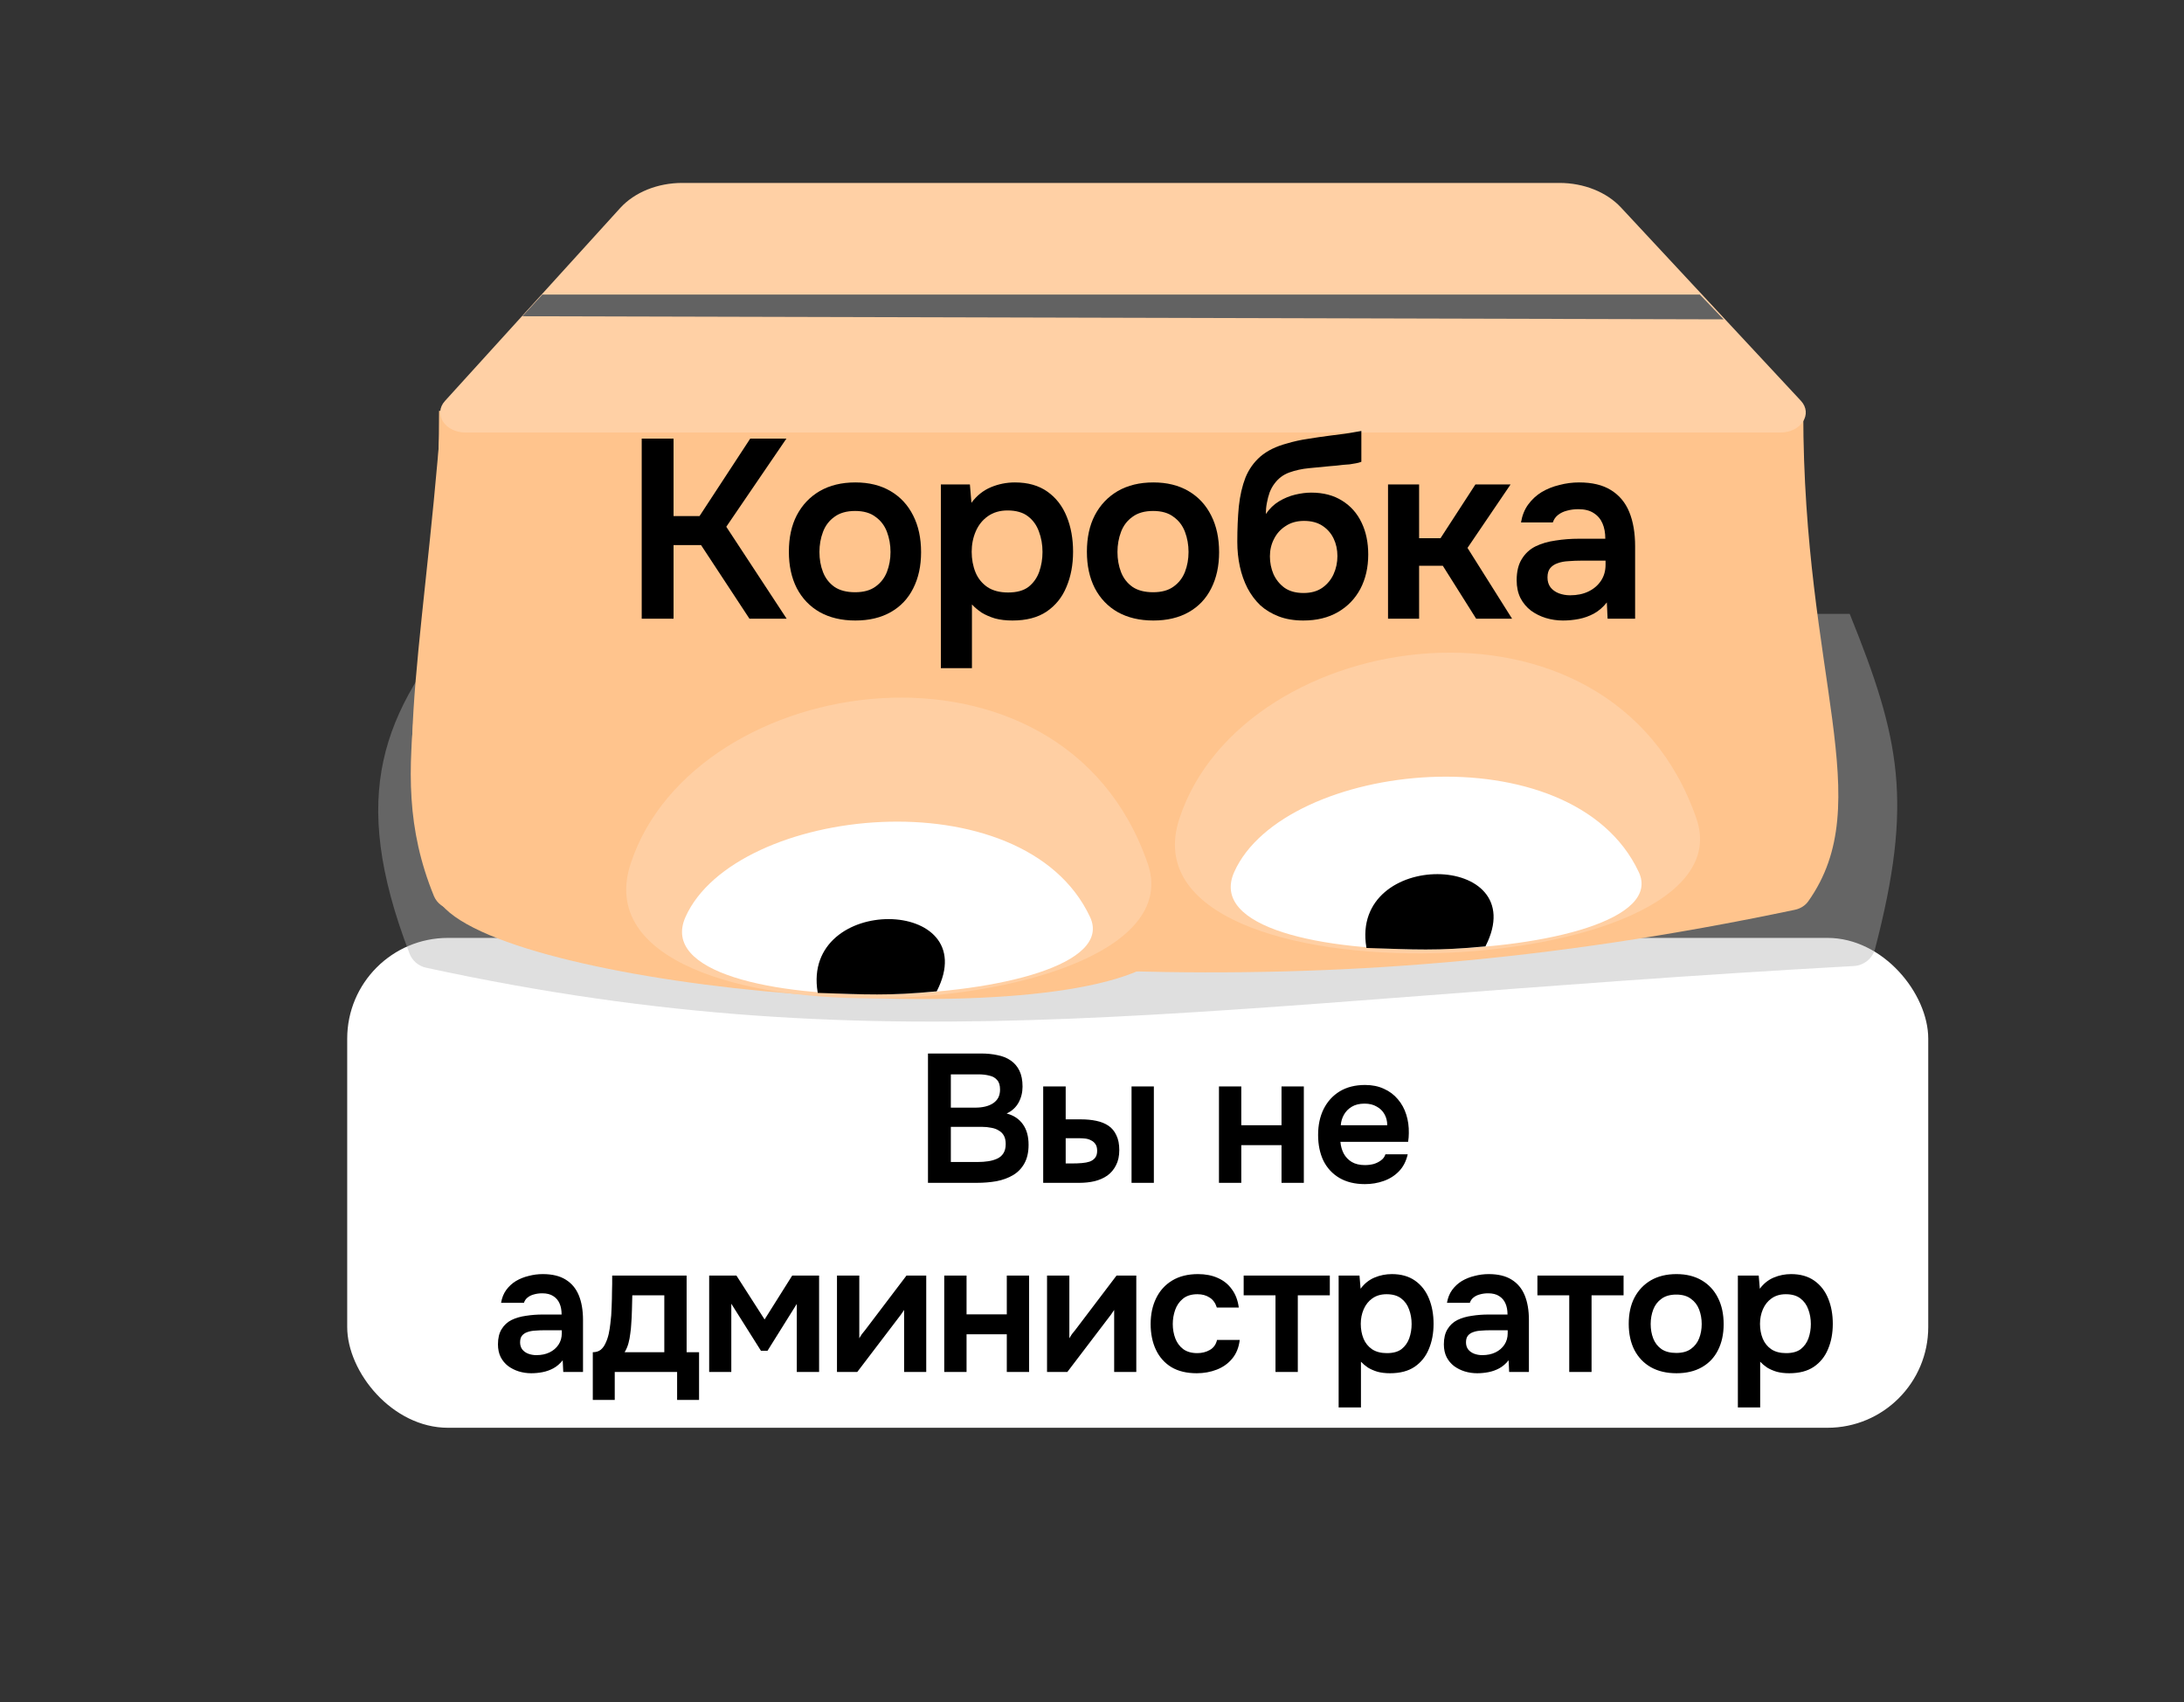 <svg width="1409" height="1098" viewBox="0 0 1409 1098" fill="none" xmlns="http://www.w3.org/2000/svg">
<rect x="0" y="0" width="1409" height="1098" fill="#333333" stroke="none"/>
<path d="M499.196 570.336C530.703 488.538 702.779 469.678 739.88 576.157C764.609 647.13 467.688 652.135 499.196 570.336Z" fill="white"/>
<path d="M586.917 629.175C559.3 569.228 689.532 559.72 659.738 628.061C631.103 630.746 615.156 631.015 586.917 629.175Z" fill="black" stroke="black"/>
<rect x="224" y="605" width="1020" height="316" rx="65" fill="white"/>
<path d="M300.329 396H1193.34C1226.03 476.797 1234.34 517.43 1209.68 612.113C1208.06 618.341 1202.42 622.782 1195.99 623.139C771.817 646.652 578.147 689.9 274.905 624.242C270.089 623.199 266.006 619.777 264.237 615.178C224.321 511.436 247.171 459.669 300.329 396Z" fill="#B0B0B0" fill-opacity="0.4"/>
<path d="M283.261 265L1163.37 265.961C1163.37 436.91 1212.05 517.252 1166.62 581.363C1164.6 584.22 1161.44 586.139 1158.01 586.859C835.885 654.578 618.39 624.835 291.733 586.714C286.517 586.106 281.896 582.802 279.914 577.939C244.505 491.065 283.261 426.54 283.261 265Z" fill="#FFC48D"/>
<path d="M285 264.5C330.713 444.371 779.847 358.587 754.04 608.75C753.732 611.734 752.57 614.685 750.309 616.656C688.647 670.423 331.072 638.877 284.899 583.628C284.244 582.845 283.776 582.027 283.348 581.1C249.788 508.519 272.082 431.923 285 264.5Z" fill="#FFC48D"/>
<path d="M400.135 134.163C409.37 124.019 424.263 118 440.13 118H1006.07C1021.76 118 1036.5 123.881 1045.76 133.832L1161.81 258.499C1169.75 267.035 1161.96 279.047 1148.5 279H300.349C287.041 278.953 279.346 267.118 287.091 258.609L400.135 134.163Z" fill="#FFD0A5"/>
<path d="M349.895 190H1096.63L1112 206L337 204L349.895 190Z" fill="#626262"/>
<path d="M760.866 528.098C801.771 403.238 1039.5 368.421 1094.46 528.098C1131.1 634.53 719.961 652.958 760.866 528.098Z" fill="#FFCFA3"/>
<path d="M796.242 562.521C828.245 490.797 1014.24 470.797 1057.24 562.521C1085.9 623.659 764.239 634.245 796.242 562.521Z" fill="white"/>
<path d="M881.999 611.001C871.499 548 988.5 550.002 958.001 610C927.038 612.934 912.653 612.006 881.999 611.001Z" fill="black" stroke="black"/>
<path d="M406.866 557.098C447.771 432.238 685.504 397.421 740.464 557.098C777.097 663.53 365.961 681.958 406.866 557.098Z" fill="#FFCFA3"/>
<path d="M442.242 591.521C474.245 519.797 660.243 499.797 703.242 591.521C731.903 652.659 410.239 663.245 442.242 591.521Z" fill="white"/>
<path d="M527.999 640.001C517.499 577 634.5 579.002 604.001 639C573.038 641.934 558.653 641.006 527.999 640.001Z" fill="black" stroke="black"/>
<path d="M598.682 763V679.574H632.902C636.756 679.574 640.296 679.928 643.522 680.636C646.826 681.265 649.658 682.406 652.018 684.058C654.456 685.71 656.344 687.913 657.682 690.666C659.019 693.419 659.688 696.841 659.688 700.932C659.688 704.708 658.822 708.169 657.092 711.316C655.361 714.384 652.804 716.705 649.422 718.278C653.984 719.458 657.485 721.779 659.924 725.24C662.362 728.623 663.582 733.028 663.582 738.456C663.582 743.255 662.677 747.267 660.868 750.492C659.137 753.639 656.698 756.156 653.552 758.044C650.484 759.853 646.944 761.151 642.932 761.938C638.92 762.646 634.672 763 630.188 763H598.682ZM613.432 749.548H631.014C633.216 749.548 635.38 749.391 637.504 749.076C639.628 748.761 641.555 748.211 643.286 747.424C645.016 746.637 646.354 745.497 647.298 744.002C648.32 742.429 648.832 740.423 648.832 737.984C648.832 735.781 648.438 733.972 647.652 732.556C646.865 731.14 645.764 730.039 644.348 729.252C643.01 728.387 641.398 727.797 639.51 727.482C637.622 727.089 635.655 726.892 633.61 726.892H613.432V749.548ZM613.432 714.502H629.008C631.446 714.502 633.649 714.266 635.616 713.794C637.582 713.322 639.274 712.614 640.69 711.67C642.106 710.726 643.207 709.546 643.994 708.13C644.78 706.635 645.174 704.865 645.174 702.82C645.174 700.067 644.544 698.021 643.286 696.684C642.106 695.268 640.454 694.324 638.33 693.852C636.206 693.301 633.846 693.026 631.25 693.026H613.432V714.502ZM673.015 763V700.814H687.529V722.054H697.441C700.981 722.054 704.246 722.369 707.235 722.998C710.303 723.627 712.939 724.689 715.141 726.184C717.344 727.679 719.035 729.724 720.215 732.32C721.474 734.837 722.103 738.023 722.103 741.878C722.103 745.733 721.395 748.997 719.979 751.672C718.642 754.347 716.793 756.549 714.433 758.28C712.073 759.932 709.32 761.151 706.173 761.938C703.105 762.646 699.841 763 696.379 763H673.015ZM687.529 750.492H691.777C693.98 750.492 696.025 750.413 697.913 750.256C699.88 750.099 701.571 749.784 702.987 749.312C704.482 748.761 705.662 747.935 706.527 746.834C707.393 745.733 707.825 744.238 707.825 742.35C707.825 740.541 707.471 739.125 706.763 738.102C706.055 737.001 705.111 736.175 703.931 735.624C702.83 734.995 701.571 734.601 700.155 734.444C698.739 734.287 697.245 734.208 695.671 734.208H687.529V750.492ZM730.009 763V700.814H744.405V763H730.009ZM786.411 763V700.814H800.807V725.83H826.767V700.814H841.163V763H826.767V738.692H800.807V763H786.411ZM880.578 763.826C874.128 763.826 868.621 762.489 864.058 759.814C859.574 757.139 856.152 753.442 853.792 748.722C851.511 743.923 850.37 738.377 850.37 732.084C850.37 725.791 851.55 720.245 853.91 715.446C856.349 710.569 859.81 706.753 864.294 704C868.857 701.247 874.324 699.87 880.696 699.87C885.259 699.87 889.31 700.696 892.85 702.348C896.39 703.921 899.38 706.163 901.818 709.074C904.257 711.906 906.066 715.21 907.246 718.986C908.426 722.683 908.977 726.656 908.898 730.904C908.898 731.848 908.859 732.792 908.78 733.736C908.702 734.601 908.584 735.545 908.426 736.568H864.766C865.002 739.321 865.71 741.839 866.89 744.12C868.149 746.401 869.88 748.211 872.082 749.548C874.364 750.885 877.196 751.554 880.578 751.554C882.545 751.554 884.433 751.318 886.242 750.846C888.052 750.295 889.625 749.509 890.962 748.486C892.378 747.463 893.322 746.165 893.794 744.592H908.19C907.168 749.076 905.28 752.734 902.526 755.566C899.773 758.398 896.469 760.483 892.614 761.82C888.838 763.157 884.826 763.826 880.578 763.826ZM865.002 725.83H894.974C894.974 723.234 894.384 720.874 893.204 718.75C892.024 716.626 890.333 714.974 888.13 713.794C886.006 712.535 883.41 711.906 880.342 711.906C877.038 711.906 874.285 712.575 872.082 713.912C869.88 715.249 868.188 716.98 867.008 719.104C865.828 721.228 865.16 723.47 865.002 725.83ZM342.735 885.826C339.981 885.826 337.307 885.433 334.711 884.646C332.193 883.859 329.912 882.719 327.867 881.224C325.821 879.651 324.209 877.723 323.029 875.442C321.849 873.082 321.259 870.329 321.259 867.182C321.259 863.17 322.045 859.905 323.619 857.388C325.192 854.792 327.316 852.825 329.991 851.488C332.744 850.151 335.851 849.246 339.313 848.774C342.774 848.223 346.393 847.948 350.169 847.948H362.323C362.323 845.195 361.89 842.835 361.025 840.868C360.159 838.823 358.783 837.21 356.895 836.03C355.085 834.85 352.725 834.26 349.815 834.26C347.927 834.26 346.157 834.496 344.505 834.968C342.931 835.361 341.555 836.03 340.375 836.974C339.273 837.839 338.487 838.98 338.015 840.396H323.265C323.815 837.171 324.917 834.417 326.569 832.136C328.299 829.776 330.384 827.849 332.823 826.354C335.34 824.859 338.093 823.758 341.083 823.05C344.072 822.263 347.101 821.87 350.169 821.87C356.226 821.87 361.143 823.05 364.919 825.41C368.773 827.77 371.605 831.153 373.415 835.558C375.224 839.963 376.129 845.273 376.129 851.488V885H363.385L363.031 877.448C361.3 879.651 359.294 881.381 357.013 882.64C354.81 883.82 352.489 884.646 350.051 885.118C347.612 885.59 345.173 885.826 342.735 885.826ZM346.039 874.144C349.264 874.144 352.096 873.554 354.535 872.374C356.973 871.194 358.901 869.542 360.317 867.418C361.733 865.294 362.441 862.816 362.441 859.984V858.096H351.231C349.185 858.096 347.219 858.175 345.331 858.332C343.443 858.411 341.751 858.725 340.257 859.276C338.841 859.748 337.7 860.495 336.835 861.518C335.969 862.541 335.537 863.996 335.537 865.884C335.537 867.693 336.009 869.227 336.953 870.486C337.897 871.666 339.155 872.571 340.729 873.2C342.381 873.829 344.151 874.144 346.039 874.144ZM382.439 903.054V872.256C384.484 872.256 386.176 871.745 387.513 870.722C388.85 869.621 389.912 868.165 390.699 866.356C391.564 864.547 392.233 862.58 392.705 860.456C393.177 858.253 393.531 856.051 393.767 853.848C394.239 850.308 394.514 846.689 394.593 842.992C394.75 839.216 394.829 835.991 394.829 833.316C394.908 831.585 394.947 829.855 394.947 828.124C394.947 826.315 394.947 824.545 394.947 822.814H442.973V872.256H450.997V903.054H436.837V885H396.599V903.054H382.439ZM402.971 872.256H428.577V835.558H407.927C407.848 838.469 407.77 841.615 407.691 844.998C407.612 848.302 407.455 851.449 407.219 854.438C407.14 856.169 406.944 858.096 406.629 860.22C406.393 862.344 406 864.429 405.449 866.474C404.898 868.519 404.072 870.447 402.971 872.256ZM457.52 885V822.814H475.102L493.274 851.134L511.092 822.814H528.438V885H514.042V841.104L495.162 871.312H490.914L471.798 840.986V885H457.52ZM539.973 885V822.814H554.369V863.288C554.841 862.423 555.431 861.479 556.139 860.456C556.925 859.433 557.594 858.607 558.145 857.978L584.813 822.814H597.557V885H583.279V844.998C582.649 846.021 581.981 847.004 581.273 847.948C580.643 848.813 580.014 849.639 579.385 850.426L553.071 885H539.973ZM609.173 885V822.814H623.569V847.83H649.529V822.814H663.925V885H649.529V860.692H623.569V885H609.173ZM675.493 885V822.814H689.889V863.288C690.361 862.423 690.951 861.479 691.659 860.456C692.446 859.433 693.114 858.607 693.665 857.978L720.333 822.814H733.077V885H718.799V844.998C718.17 846.021 717.501 847.004 716.793 847.948C716.164 848.813 715.534 849.639 714.905 850.426L688.591 885H675.493ZM772.069 885.826C765.619 885.826 760.191 884.528 755.785 881.932C751.38 879.257 748.037 875.521 745.755 870.722C743.474 865.923 742.333 860.377 742.333 854.084C742.333 847.791 743.513 842.245 745.873 837.446C748.233 832.569 751.695 828.753 756.257 826C760.82 823.247 766.366 821.87 772.895 821.87C777.694 821.87 781.942 822.696 785.639 824.348C789.415 826 792.444 828.439 794.725 831.664C797.085 834.811 798.58 838.744 799.209 843.464H785.049C784.105 840.475 782.532 838.311 780.329 836.974C778.205 835.558 775.609 834.85 772.541 834.85C768.608 834.85 765.461 835.833 763.101 837.8C760.82 839.688 759.168 842.087 758.145 844.998C757.123 847.909 756.611 850.937 756.611 854.084C756.611 857.388 757.162 860.495 758.263 863.406C759.365 866.238 761.056 868.519 763.337 870.25C765.697 871.981 768.726 872.846 772.423 872.846C775.413 872.846 778.087 872.177 780.447 870.84C782.886 869.503 784.459 867.339 785.167 864.35H799.799C799.249 869.149 797.636 873.161 794.961 876.386C792.365 879.533 789.061 881.893 785.049 883.466C781.037 885.039 776.711 885.826 772.069 885.826ZM822.88 885V835.558H802.348V822.814H857.926V835.558H837.276V885H822.88ZM863.62 907.892V822.814H877.072L877.78 831.31C880.219 828.006 883.208 825.607 886.748 824.112C890.288 822.617 894.025 821.87 897.958 821.87C903.937 821.87 908.932 823.286 912.944 826.118C916.956 828.95 919.945 832.805 921.912 837.682C923.879 842.481 924.862 847.909 924.862 853.966C924.862 860.023 923.839 865.451 921.794 870.25C919.827 875.049 916.759 878.864 912.59 881.696C908.499 884.449 903.229 885.826 896.778 885.826C893.789 885.826 891.114 885.511 888.754 884.882C886.394 884.174 884.309 883.269 882.5 882.168C880.769 880.988 879.275 879.729 878.016 878.392V907.892H863.62ZM894.772 872.846C898.784 872.846 901.931 871.981 904.212 870.25C906.493 868.441 908.145 866.12 909.168 863.288C910.191 860.377 910.702 857.309 910.702 854.084C910.702 850.701 910.151 847.555 909.05 844.644C908.027 841.733 906.336 839.373 903.976 837.564C901.616 835.755 898.469 834.85 894.536 834.85C890.917 834.85 887.849 835.755 885.332 837.564C882.893 839.295 881.045 841.615 879.786 844.526C878.527 847.437 877.898 850.583 877.898 853.966C877.898 857.427 878.488 860.613 879.668 863.524C880.848 866.356 882.697 868.637 885.214 870.368C887.731 872.02 890.917 872.846 894.772 872.846ZM952.979 885.826C950.226 885.826 947.551 885.433 944.955 884.646C942.438 883.859 940.156 882.719 938.111 881.224C936.066 879.651 934.453 877.723 933.273 875.442C932.093 873.082 931.503 870.329 931.503 867.182C931.503 863.17 932.29 859.905 933.863 857.388C935.436 854.792 937.56 852.825 940.235 851.488C942.988 850.151 946.096 849.246 949.557 848.774C953.018 848.223 956.637 847.948 960.413 847.948H972.567C972.567 845.195 972.134 842.835 971.269 840.868C970.404 838.823 969.027 837.21 967.139 836.03C965.33 834.85 962.97 834.26 960.059 834.26C958.171 834.26 956.401 834.496 954.749 834.968C953.176 835.361 951.799 836.03 950.619 836.974C949.518 837.839 948.731 838.98 948.259 840.396H933.509C934.06 837.171 935.161 834.417 936.813 832.136C938.544 829.776 940.628 827.849 943.067 826.354C945.584 824.859 948.338 823.758 951.327 823.05C954.316 822.263 957.345 821.87 960.413 821.87C966.47 821.87 971.387 823.05 975.163 825.41C979.018 827.77 981.85 831.153 983.659 835.558C985.468 839.963 986.373 845.273 986.373 851.488V885H973.629L973.275 877.448C971.544 879.651 969.538 881.381 967.257 882.64C965.054 883.82 962.734 884.646 960.295 885.118C957.856 885.59 955.418 885.826 952.979 885.826ZM956.283 874.144C959.508 874.144 962.34 873.554 964.779 872.374C967.218 871.194 969.145 869.542 970.561 867.418C971.977 865.294 972.685 862.816 972.685 859.984V858.096H961.475C959.43 858.096 957.463 858.175 955.575 858.332C953.687 858.411 951.996 858.725 950.501 859.276C949.085 859.748 947.944 860.495 947.079 861.518C946.214 862.541 945.781 863.996 945.781 865.884C945.781 867.693 946.253 869.227 947.197 870.486C948.141 871.666 949.4 872.571 950.973 873.2C952.625 873.829 954.395 874.144 956.283 874.144ZM1012.39 885V835.558H991.857V822.814H1047.44V835.558H1026.79V885H1012.39ZM1081.57 885.826C1075.2 885.826 1069.69 884.528 1065.05 881.932C1060.49 879.336 1056.95 875.639 1054.43 870.84C1051.99 866.041 1050.77 860.417 1050.77 853.966C1050.77 847.437 1051.99 841.812 1054.43 837.092C1056.95 832.293 1060.49 828.557 1065.05 825.882C1069.69 823.207 1075.2 821.87 1081.57 821.87C1087.86 821.87 1093.29 823.207 1097.85 825.882C1102.41 828.557 1105.92 832.333 1108.35 837.21C1110.79 842.009 1112.01 847.673 1112.01 854.202C1112.01 860.574 1110.79 866.159 1108.35 870.958C1105.99 875.678 1102.53 879.336 1097.97 881.932C1093.41 884.528 1087.94 885.826 1081.57 885.826ZM1081.45 872.728C1085.38 872.728 1088.53 871.863 1090.89 870.132C1093.33 868.401 1095.1 866.12 1096.2 863.288C1097.3 860.456 1097.85 857.388 1097.85 854.084C1097.85 850.78 1097.3 847.673 1096.2 844.762C1095.1 841.851 1093.33 839.531 1090.89 837.8C1088.53 835.991 1085.38 835.086 1081.45 835.086C1077.52 835.086 1074.33 835.991 1071.89 837.8C1069.45 839.531 1067.68 841.851 1066.58 844.762C1065.48 847.673 1064.93 850.78 1064.93 854.084C1064.93 857.467 1065.48 860.574 1066.58 863.406C1067.68 866.238 1069.45 868.519 1071.89 870.25C1074.33 871.902 1077.52 872.728 1081.45 872.728ZM1121.18 907.892V822.814H1134.63L1135.34 831.31C1137.78 828.006 1140.77 825.607 1144.31 824.112C1147.85 822.617 1151.58 821.87 1155.52 821.87C1161.49 821.87 1166.49 823.286 1170.5 826.118C1174.51 828.95 1177.5 832.805 1179.47 837.682C1181.44 842.481 1182.42 847.909 1182.42 853.966C1182.42 860.023 1181.4 865.451 1179.35 870.25C1177.39 875.049 1174.32 878.864 1170.15 881.696C1166.06 884.449 1160.79 885.826 1154.34 885.826C1151.35 885.826 1148.67 885.511 1146.31 884.882C1143.95 884.174 1141.87 883.269 1140.06 882.168C1138.33 880.988 1136.83 879.729 1135.57 878.392V907.892H1121.18ZM1152.33 872.846C1156.34 872.846 1159.49 871.981 1161.77 870.25C1164.05 868.441 1165.7 866.12 1166.73 863.288C1167.75 860.377 1168.26 857.309 1168.26 854.084C1168.26 850.701 1167.71 847.555 1166.61 844.644C1165.59 841.733 1163.89 839.373 1161.53 837.564C1159.17 835.755 1156.03 834.85 1152.09 834.85C1148.48 834.85 1145.41 835.755 1142.89 837.564C1140.45 839.295 1138.6 841.615 1137.34 844.526C1136.09 847.437 1135.46 850.583 1135.46 853.966C1135.46 857.427 1136.05 860.613 1137.23 863.524C1138.41 866.356 1140.25 868.637 1142.77 870.368C1145.29 872.02 1148.48 872.846 1152.33 872.846Z" fill="black"/>
<path d="M1008.38 400.268C1004.54 400.268 1000.82 399.72 997.203 398.625C993.698 397.529 990.52 395.941 987.672 393.859C984.823 391.668 982.577 388.984 980.934 385.806C979.29 382.52 978.469 378.685 978.469 374.303C978.469 368.715 979.564 364.168 981.756 360.662C983.947 357.047 986.905 354.308 990.63 352.445C994.464 350.583 998.792 349.323 1003.61 348.666C1008.43 347.899 1013.47 347.515 1018.73 347.515H1035.66C1035.66 343.681 1035.06 340.394 1033.85 337.655C1032.65 334.806 1030.73 332.56 1028.1 330.917C1025.58 329.274 1022.29 328.452 1018.24 328.452C1015.61 328.452 1013.14 328.781 1010.84 329.438C1008.65 329.986 1006.74 330.917 1005.09 332.232C1003.56 333.437 1002.46 335.025 1001.8 336.998H981.263C982.029 332.506 983.563 328.671 985.864 325.494C988.274 322.207 991.178 319.523 994.574 317.441C998.08 315.36 1001.91 313.826 1006.08 312.84C1010.24 311.744 1014.46 311.196 1018.73 311.196C1027.17 311.196 1034.02 312.84 1039.27 316.126C1044.64 319.413 1048.59 324.124 1051.11 330.26C1053.63 336.395 1054.89 343.79 1054.89 352.445V399.118H1037.14L1036.64 388.6C1034.23 391.668 1031.44 394.078 1028.26 395.831C1025.2 397.474 1021.96 398.625 1018.57 399.282C1015.17 399.94 1011.77 400.268 1008.38 400.268ZM1012.98 383.999C1017.47 383.999 1021.42 383.177 1024.81 381.534C1028.21 379.89 1030.89 377.589 1032.87 374.631C1034.84 371.673 1035.82 368.222 1035.82 364.278V361.648H1020.21C1017.36 361.648 1014.62 361.758 1011.99 361.977C1009.36 362.087 1007.01 362.525 1004.93 363.292C1002.96 363.949 1001.37 364.99 1000.16 366.414C998.956 367.839 998.354 369.865 998.354 372.495C998.354 375.015 999.011 377.151 1000.33 378.904C1001.64 380.548 1003.39 381.807 1005.58 382.684C1007.89 383.56 1010.35 383.999 1012.98 383.999Z" fill="black"/>
<path d="M895.482 399.118V312.511H915.532V347.186H929.336L951.851 312.511H974.53L946.756 353.431L975.516 399.118H952.344L930.815 364.935H915.532V399.118H895.482Z" fill="black"/>
<path d="M840.806 400.269C834.89 400.269 829.631 399.392 825.03 397.639C820.428 395.886 816.429 393.476 813.033 390.408C809.746 387.231 807.007 383.561 804.816 379.397C802.625 375.125 800.981 370.468 799.886 365.429C798.79 360.389 798.242 355.075 798.242 349.488C798.242 341.161 798.571 333.547 799.228 326.644C799.995 319.633 801.419 313.443 803.501 308.074C805.692 302.706 808.924 298.159 813.197 294.434C817.579 290.709 823.277 287.915 830.288 286.053C834.671 284.738 839.163 283.752 843.764 283.095C848.366 282.328 853.241 281.615 858.39 280.958C862.115 280.52 865.128 280.136 867.429 279.808C869.839 279.479 871.866 279.15 873.51 278.822C875.263 278.493 876.851 278.219 878.275 278V297.885C877.18 298.323 875.975 298.652 874.66 298.871C873.455 299.09 872.14 299.309 870.716 299.528C869.292 299.638 867.867 299.748 866.443 299.857C865.019 299.967 863.594 300.131 862.17 300.35C860.855 300.46 859.541 300.569 858.226 300.679C853.734 301.117 849.187 301.555 844.586 301.994C839.984 302.432 835.712 303.363 831.767 304.787C827.823 306.212 824.591 308.677 822.071 312.183C820.976 313.607 819.99 315.415 819.113 317.606C818.346 319.797 817.744 322.098 817.306 324.508C816.867 326.809 816.648 329.164 816.648 331.575C819.058 328.069 821.907 325.33 825.194 323.358C828.481 321.386 831.932 319.961 835.547 319.085C839.272 318.208 842.723 317.77 845.901 317.77C853.789 317.77 860.472 319.523 865.95 323.029C871.428 326.425 875.591 331.136 878.44 337.162C881.288 343.078 882.713 349.926 882.713 357.705C882.713 366.031 881.014 373.426 877.618 379.89C874.222 386.245 869.401 391.23 863.156 394.845C856.911 398.461 849.461 400.269 840.806 400.269ZM840.97 382.52C845.791 382.52 849.79 381.424 852.967 379.233C856.254 376.932 858.719 373.974 860.362 370.359C862.006 366.743 862.828 362.854 862.828 358.691C862.828 354.527 862.006 350.748 860.362 347.351C858.719 343.955 856.309 341.216 853.132 339.134C849.954 337.053 846.01 336.012 841.299 336.012C836.698 336.012 832.753 337.107 829.467 339.299C826.18 341.38 823.66 344.174 821.907 347.68C820.154 351.076 819.278 354.801 819.278 358.855C819.278 362.909 820.045 366.743 821.578 370.359C823.222 373.974 825.632 376.932 828.809 379.233C831.987 381.424 836.04 382.52 840.97 382.52Z" fill="black"/>
<path d="M744.102 400.268C735.227 400.268 727.558 398.46 721.094 394.845C714.74 391.23 709.809 386.08 706.303 379.397C702.907 372.714 701.209 364.88 701.209 355.897C701.209 346.803 702.907 338.97 706.303 332.396C709.809 325.713 714.74 320.509 721.094 316.784C727.558 313.059 735.227 311.196 744.102 311.196C752.866 311.196 760.426 313.059 766.78 316.784C773.135 320.509 778.01 325.768 781.407 332.56C784.803 339.244 786.501 347.132 786.501 356.225C786.501 365.1 784.803 372.878 781.407 379.561C778.12 386.135 773.299 391.23 766.945 394.845C760.59 398.46 752.976 400.268 744.102 400.268ZM743.937 382.027C749.415 382.027 753.798 380.821 757.084 378.411C760.481 376.001 762.946 372.824 764.48 368.879C766.013 364.935 766.78 360.662 766.78 356.061C766.78 351.459 766.013 347.132 764.48 343.078C762.946 339.024 760.481 335.792 757.084 333.382C753.798 330.862 749.415 329.602 743.937 329.602C738.459 329.602 734.022 330.862 730.626 333.382C727.229 335.792 724.764 339.024 723.23 343.078C721.697 347.132 720.93 351.459 720.93 356.061C720.93 360.772 721.697 365.1 723.23 369.044C724.764 372.988 727.229 376.165 730.626 378.575C734.022 380.876 738.459 382.027 743.937 382.027Z" fill="black"/>
<path d="M606.996 431V312.511H625.731L626.717 324.343C630.113 319.742 634.276 316.4 639.207 314.319C644.137 312.237 649.341 311.196 654.819 311.196C663.145 311.196 670.102 313.168 675.69 317.113C681.278 321.057 685.441 326.425 688.18 333.218C690.919 339.901 692.288 347.461 692.288 355.897C692.288 364.333 690.864 371.892 688.015 378.575C685.276 385.259 681.004 390.572 675.197 394.516C669.5 398.351 662.159 400.268 653.175 400.268C649.012 400.268 645.287 399.83 642 398.954C638.714 397.967 635.81 396.708 633.29 395.174C630.88 393.53 628.798 391.777 627.046 389.915V431H606.996ZM650.382 382.191C655.969 382.191 660.352 380.986 663.529 378.575C666.706 376.056 669.007 372.824 670.431 368.879C671.855 364.826 672.568 360.553 672.568 356.061C672.568 351.35 671.801 346.967 670.267 342.914C668.842 338.86 666.487 335.573 663.2 333.053C659.913 330.534 655.531 329.274 650.053 329.274C645.013 329.274 640.74 330.534 637.235 333.053C633.838 335.464 631.264 338.696 629.511 342.749C627.758 346.803 626.881 351.186 626.881 355.897C626.881 360.717 627.703 365.154 629.346 369.208C630.99 373.152 633.564 376.329 637.07 378.74C640.576 381.041 645.013 382.191 650.382 382.191Z" fill="black"/>
<path d="M551.832 400.268C542.958 400.268 535.289 398.46 528.825 394.845C522.47 391.23 517.54 386.08 514.034 379.397C510.638 372.714 508.939 364.88 508.939 355.897C508.939 346.803 510.638 338.97 514.034 332.396C517.54 325.713 522.47 320.509 528.825 316.784C535.289 313.059 542.958 311.196 551.832 311.196C560.597 311.196 568.156 313.059 574.511 316.784C580.865 320.509 585.741 325.768 589.137 332.56C592.533 339.244 594.232 347.132 594.232 356.225C594.232 365.1 592.533 372.878 589.137 379.561C585.85 386.135 581.03 391.23 574.675 394.845C568.321 398.46 560.706 400.268 551.832 400.268ZM551.668 382.027C557.146 382.027 561.528 380.821 564.815 378.411C568.211 376.001 570.676 372.824 572.21 368.879C573.744 364.935 574.511 360.662 574.511 356.061C574.511 351.459 573.744 347.132 572.21 343.078C570.676 339.024 568.211 335.792 564.815 333.382C561.528 330.862 557.146 329.602 551.668 329.602C546.19 329.602 541.753 330.862 538.356 333.382C534.96 335.792 532.495 339.024 530.961 343.078C529.427 347.132 528.66 351.459 528.66 356.061C528.66 360.772 529.427 365.1 530.961 369.044C532.495 372.988 534.96 376.165 538.356 378.575C541.753 380.876 546.19 382.027 551.668 382.027Z" fill="black"/>
<path d="M414 399.118V282.93H434.542V332.889H451.305L484.009 282.93H507.345L468.561 339.791L507.509 399.118H483.516L452.291 351.624H434.542V399.118H414Z" fill="black"/>
</svg>
